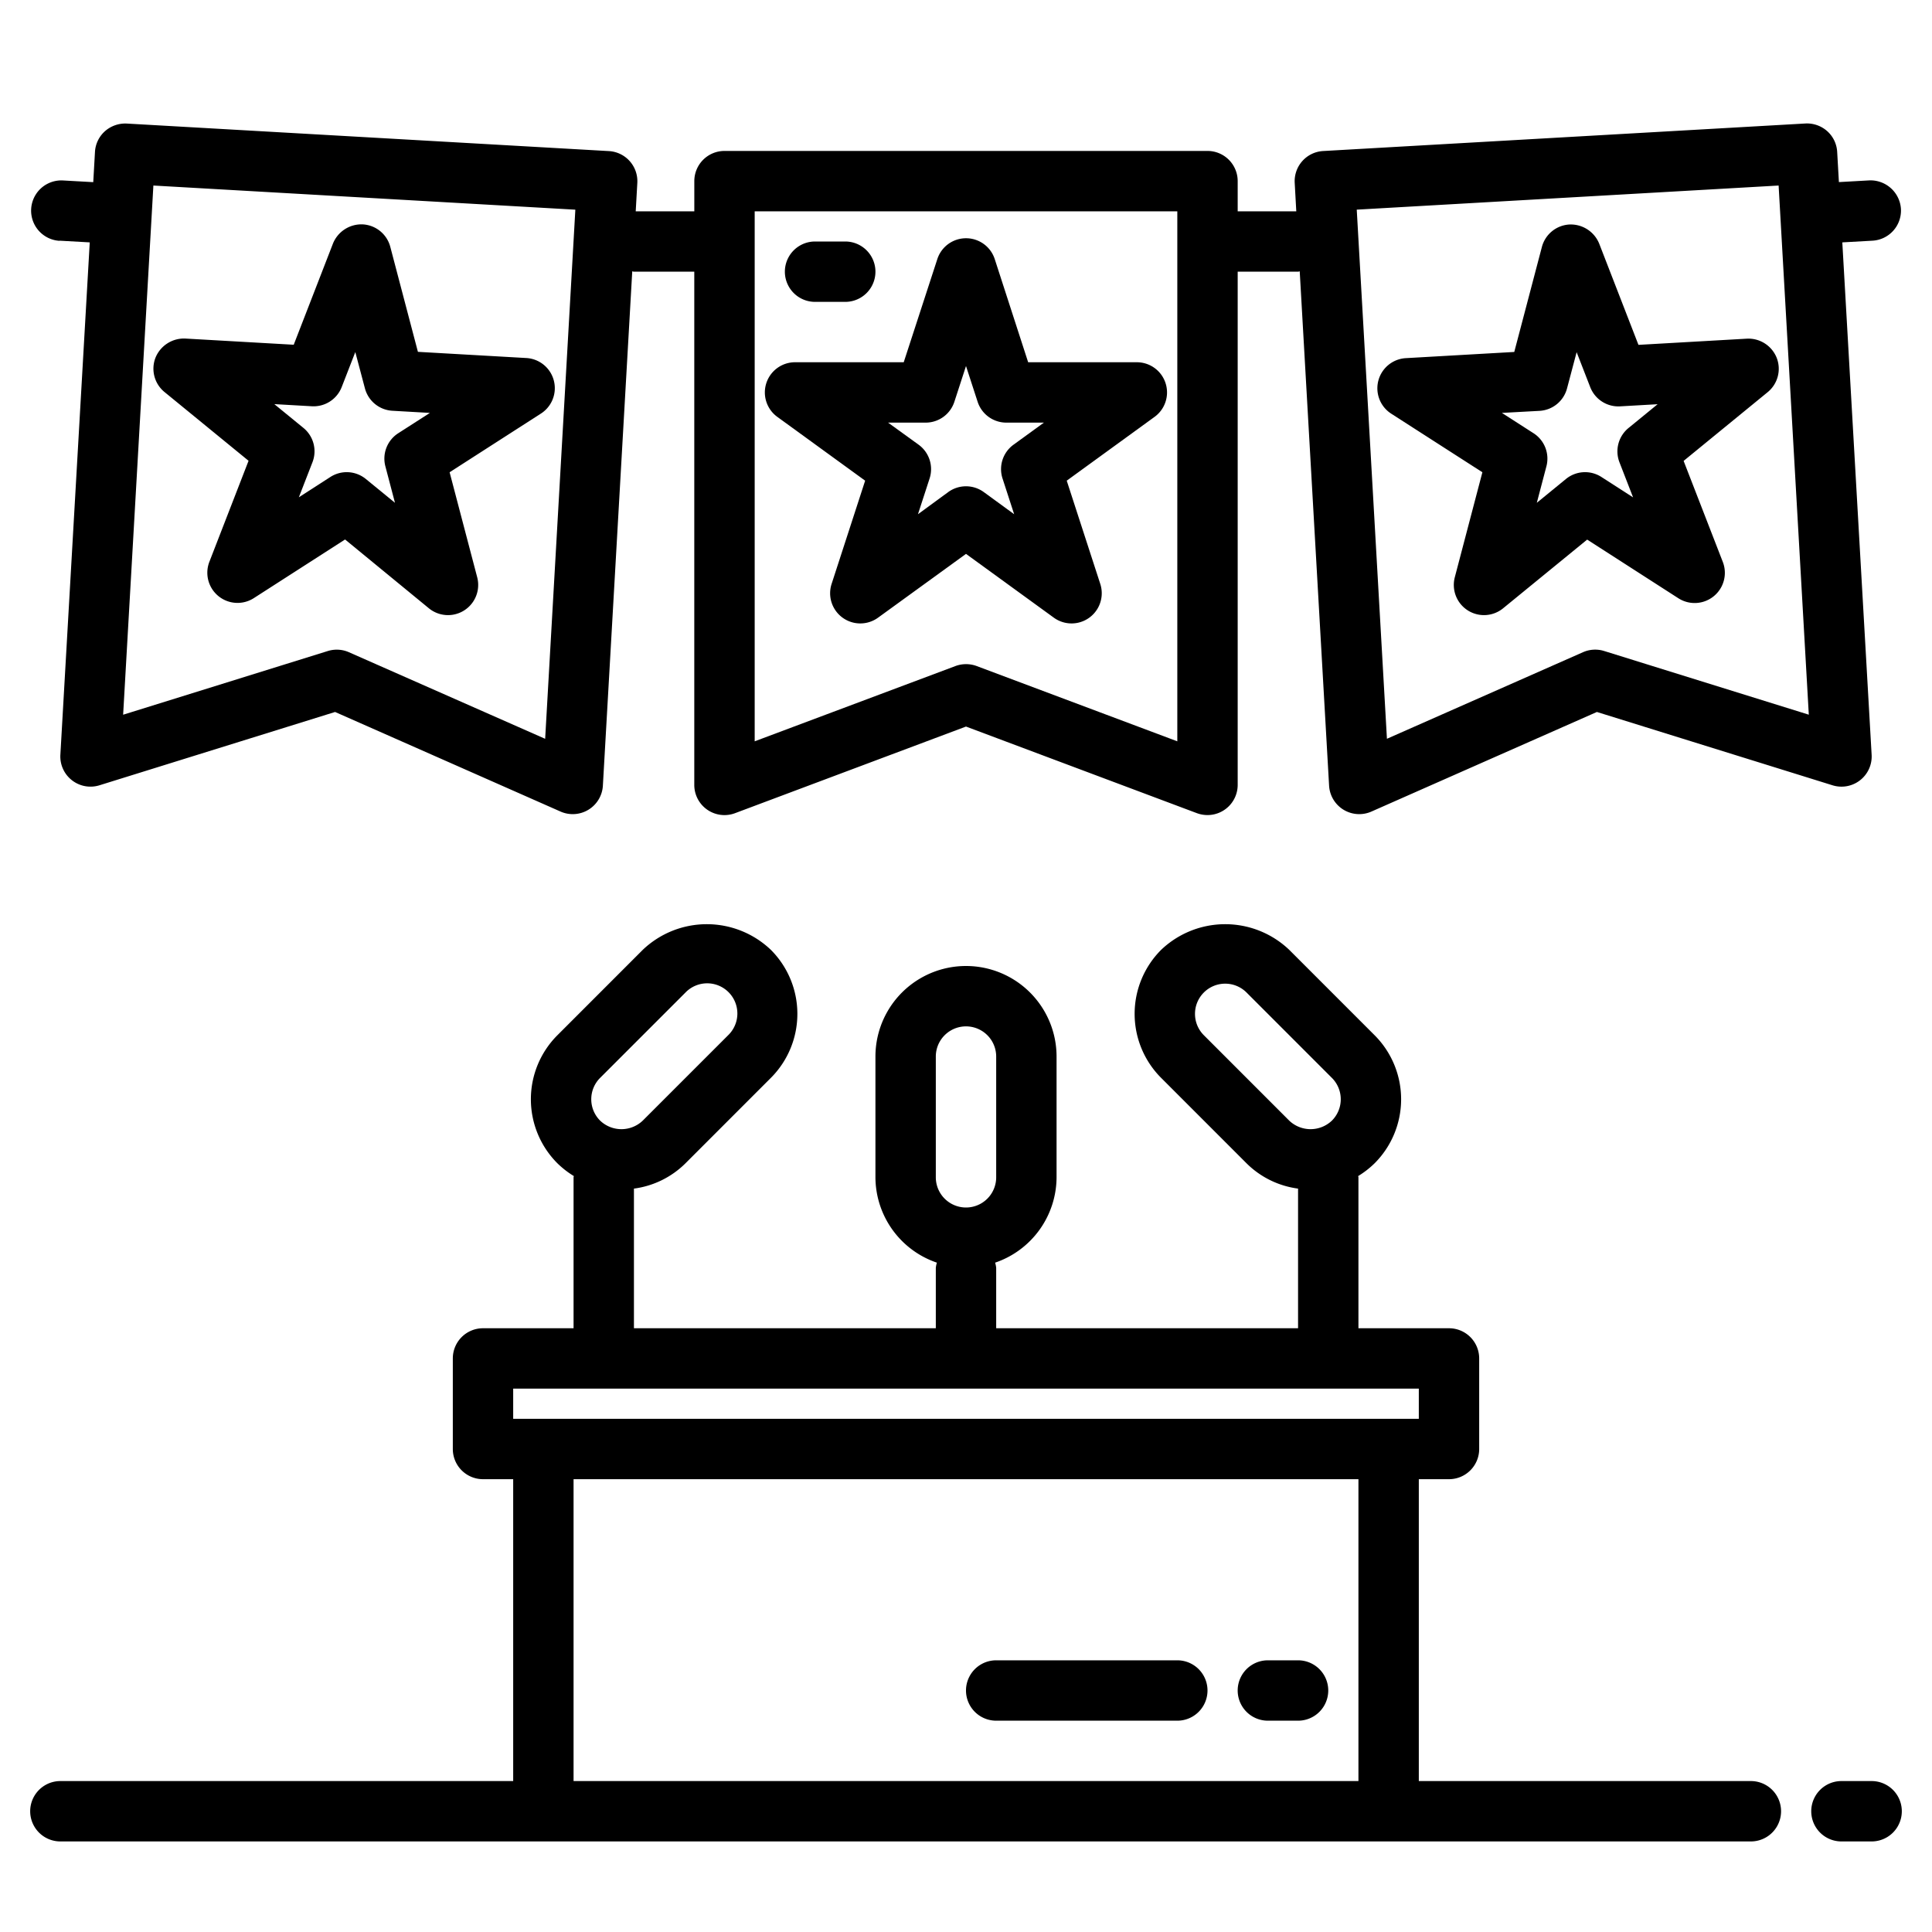 <svg height="512" viewBox="0 0 64 64" width="512" xmlns="http://www.w3.org/2000/svg"><path d="m34.909 20.461a1 1 0 0 0 1.539-1.118l-1.111-3.42 2.91-2.114a1 1 0 0 0 -.588-1.809h-3.6l-1.108-3.42a1 1 0 0 0 -1.9 0l-1.114 3.42h-3.6a1 1 0 0 0 -.588 1.809l2.91 2.114-1.111 3.42a1 1 0 0 0 1.539 1.118l2.913-2.113zm-4.5-3.427.385-1.184a1 1 0 0 0 -.363-1.118l-1.012-.732h1.245a1 1 0 0 0 .951-.691l.385-1.184.385 1.184a1 1 0 0 0 .951.691h1.245l-1.008.732a1 1 0 0 0 -.363 1.118l.385 1.184-1.007-.734a1 1 0 0 0 -1.176 0z"/><path d="m14.208 20.151a1 1 0 0 0 1.6-1.028l-.914-3.479 3.025-1.944a1 1 0 0 0 -.484-1.84l-3.591-.205-.915-3.478a1 1 0 0 0 -.91-.744 1.017 1.017 0 0 0 -.989.635l-1.3 3.352-3.591-.205a1.019 1.019 0 0 0 -.989.636 1 1 0 0 0 .3 1.136l2.784 2.277-1.3 3.351a1 1 0 0 0 1.472 1.2l3.025-1.944zm-4.308-3.678.451-1.161a1 1 0 0 0 -.3-1.137l-.964-.788 1.244.071a1 1 0 0 0 .988-.635l.451-1.16.318 1.2a1 1 0 0 0 .91.744l1.243.071-1.048.673a1 1 0 0 0 -.426 1.1l.317 1.205-.965-.789a1 1 0 0 0 -1.174-.067z"/><path d="m49.106 15.644-.914 3.479a1 1 0 0 0 1.6 1.028l2.785-2.276 3.023 1.944a1 1 0 0 0 1.472-1.2l-1.3-3.351 2.784-2.277a1 1 0 0 0 .3-1.136 1.009 1.009 0 0 0 -.989-.636l-3.591.205-1.3-3.352a1.018 1.018 0 0 0 -.989-.635 1 1 0 0 0 -.91.744l-.915 3.478-3.591.205a1 1 0 0 0 -.484 1.84zm1.894-2.034a1 1 0 0 0 .91-.744l.318-1.2.451 1.16a1 1 0 0 0 .988.635l1.244-.071-.964.788a1 1 0 0 0 -.3 1.137l.451 1.161-1.05-.676a1 1 0 0 0 -1.174.067l-.965.789.317-1.205a1 1 0 0 0 -.426-1.1l-1.048-.673z"/><path d="m1.973 7.973 1 .056-.973 16.971a1 1 0 0 0 1.3 1.012l7.8-2.427 7.471 3.3a1 1 0 0 0 1.4-.857l.973-17.039c.019 0 .035.011.055.011h2v17a1 1 0 0 0 1.352.937l7.649-2.869 7.648 2.869a1.026 1.026 0 0 0 .352.063 1 1 0 0 0 1-1v-17h2c.02 0 .036-.01.055-.011l.973 17.039a1 1 0 0 0 1.4.857l7.471-3.3 7.8 2.427a1 1 0 0 0 1.301-1.012l-.971-16.971 1-.056a1 1 0 0 0 .942-1.056 1.011 1.011 0 0 0 -1.055-.941l-1 .056-.057-1a.994.994 0 0 0 -.332-.689 1.01 1.01 0 0 0 -.722-.252l-15.975.912a1 1 0 0 0 -.941 1.056l.052.941h-1.941v-1a1 1 0 0 0 -1-1h-16a1 1 0 0 0 -1 1v1h-1.941l.053-.939a1 1 0 0 0 -.941-1.056l-15.971-.912a1.019 1.019 0 0 0 -.722.252.994.994 0 0 0 -.332.689l-.057 1-1-.056a1 1 0 1 0 -.113 2zm56.946-1.827 1 17.529-6.78-2.11a1 1 0 0 0 -.7.04l-6.495 2.868-1-17.528zm-33.919.854h14v17.557l-6.648-2.494a1.015 1.015 0 0 0 -.7 0l-6.652 2.494zm-19.919-.854 13.978.8-1 17.528-6.5-2.868a.993.993 0 0 0 -.4-.085 1.009 1.009 0 0 0 -.3.045l-6.78 2.11z"/><path d="m27 10h1a1 1 0 0 0 0-2h-1a1 1 0 0 0 0 2z"/><path d="m39 55h-6a1 1 0 0 0 0 2h6a1 1 0 0 0 0-2z"/><path d="m43 55h-1a1 1 0 0 0 0 2h1a1 1 0 0 0 0-2z"/><path d="m58 59h-11v-10h1a1 1 0 0 0 1-1v-3a1 1 0 0 0 -1-1h-3v-5c0-.015-.008-.027-.008-.042a3.046 3.046 0 0 0 .543-.422 3 3 0 0 0 0-4.243l-2.828-2.829a3.074 3.074 0 0 0 -4.242 0 3 3 0 0 0 0 4.243l2.828 2.829a2.97 2.97 0 0 0 1.707.838v4.626h-10v-2a.9.9 0 0 0 -.035-.173 3 3 0 0 0 2.035-2.827v-4a3 3 0 0 0 -6 0v4a3 3 0 0 0 2.035 2.827.9.9 0 0 0 -.035.173v2h-10v-4.626a2.97 2.97 0 0 0 1.707-.838l2.828-2.829a3 3 0 0 0 0-4.243 3.074 3.074 0 0 0 -4.242 0l-2.828 2.829a3 3 0 0 0 0 4.243 3.046 3.046 0 0 0 .543.422c0 .015-.008.027-.008.042v5h-3a1 1 0 0 0 -1 1v3a1 1 0 0 0 1 1h1v10h-15a1 1 0 0 0 0 2h56a1 1 0 0 0 0-2zm-18.121-24.707a1 1 0 0 1 0-1.415 1 1 0 0 1 1.414 0l2.828 2.829a1 1 0 0 1 0 1.415 1.025 1.025 0 0 1 -1.414 0zm-8.879.707a1 1 0 0 1 2 0v4a1 1 0 0 1 -2 0zm-11.121.707 2.828-2.828a1 1 0 1 1 1.414 1.414l-2.828 2.828a1.022 1.022 0 0 1 -1.414 0 1 1 0 0 1 0-1.414zm-2.879 10.293h30v1h-30zm2 13v-10h26v10z"/><path d="m62 59h-1a1 1 0 0 0 0 2h1a1 1 0 0 0 0-2z"/></svg>